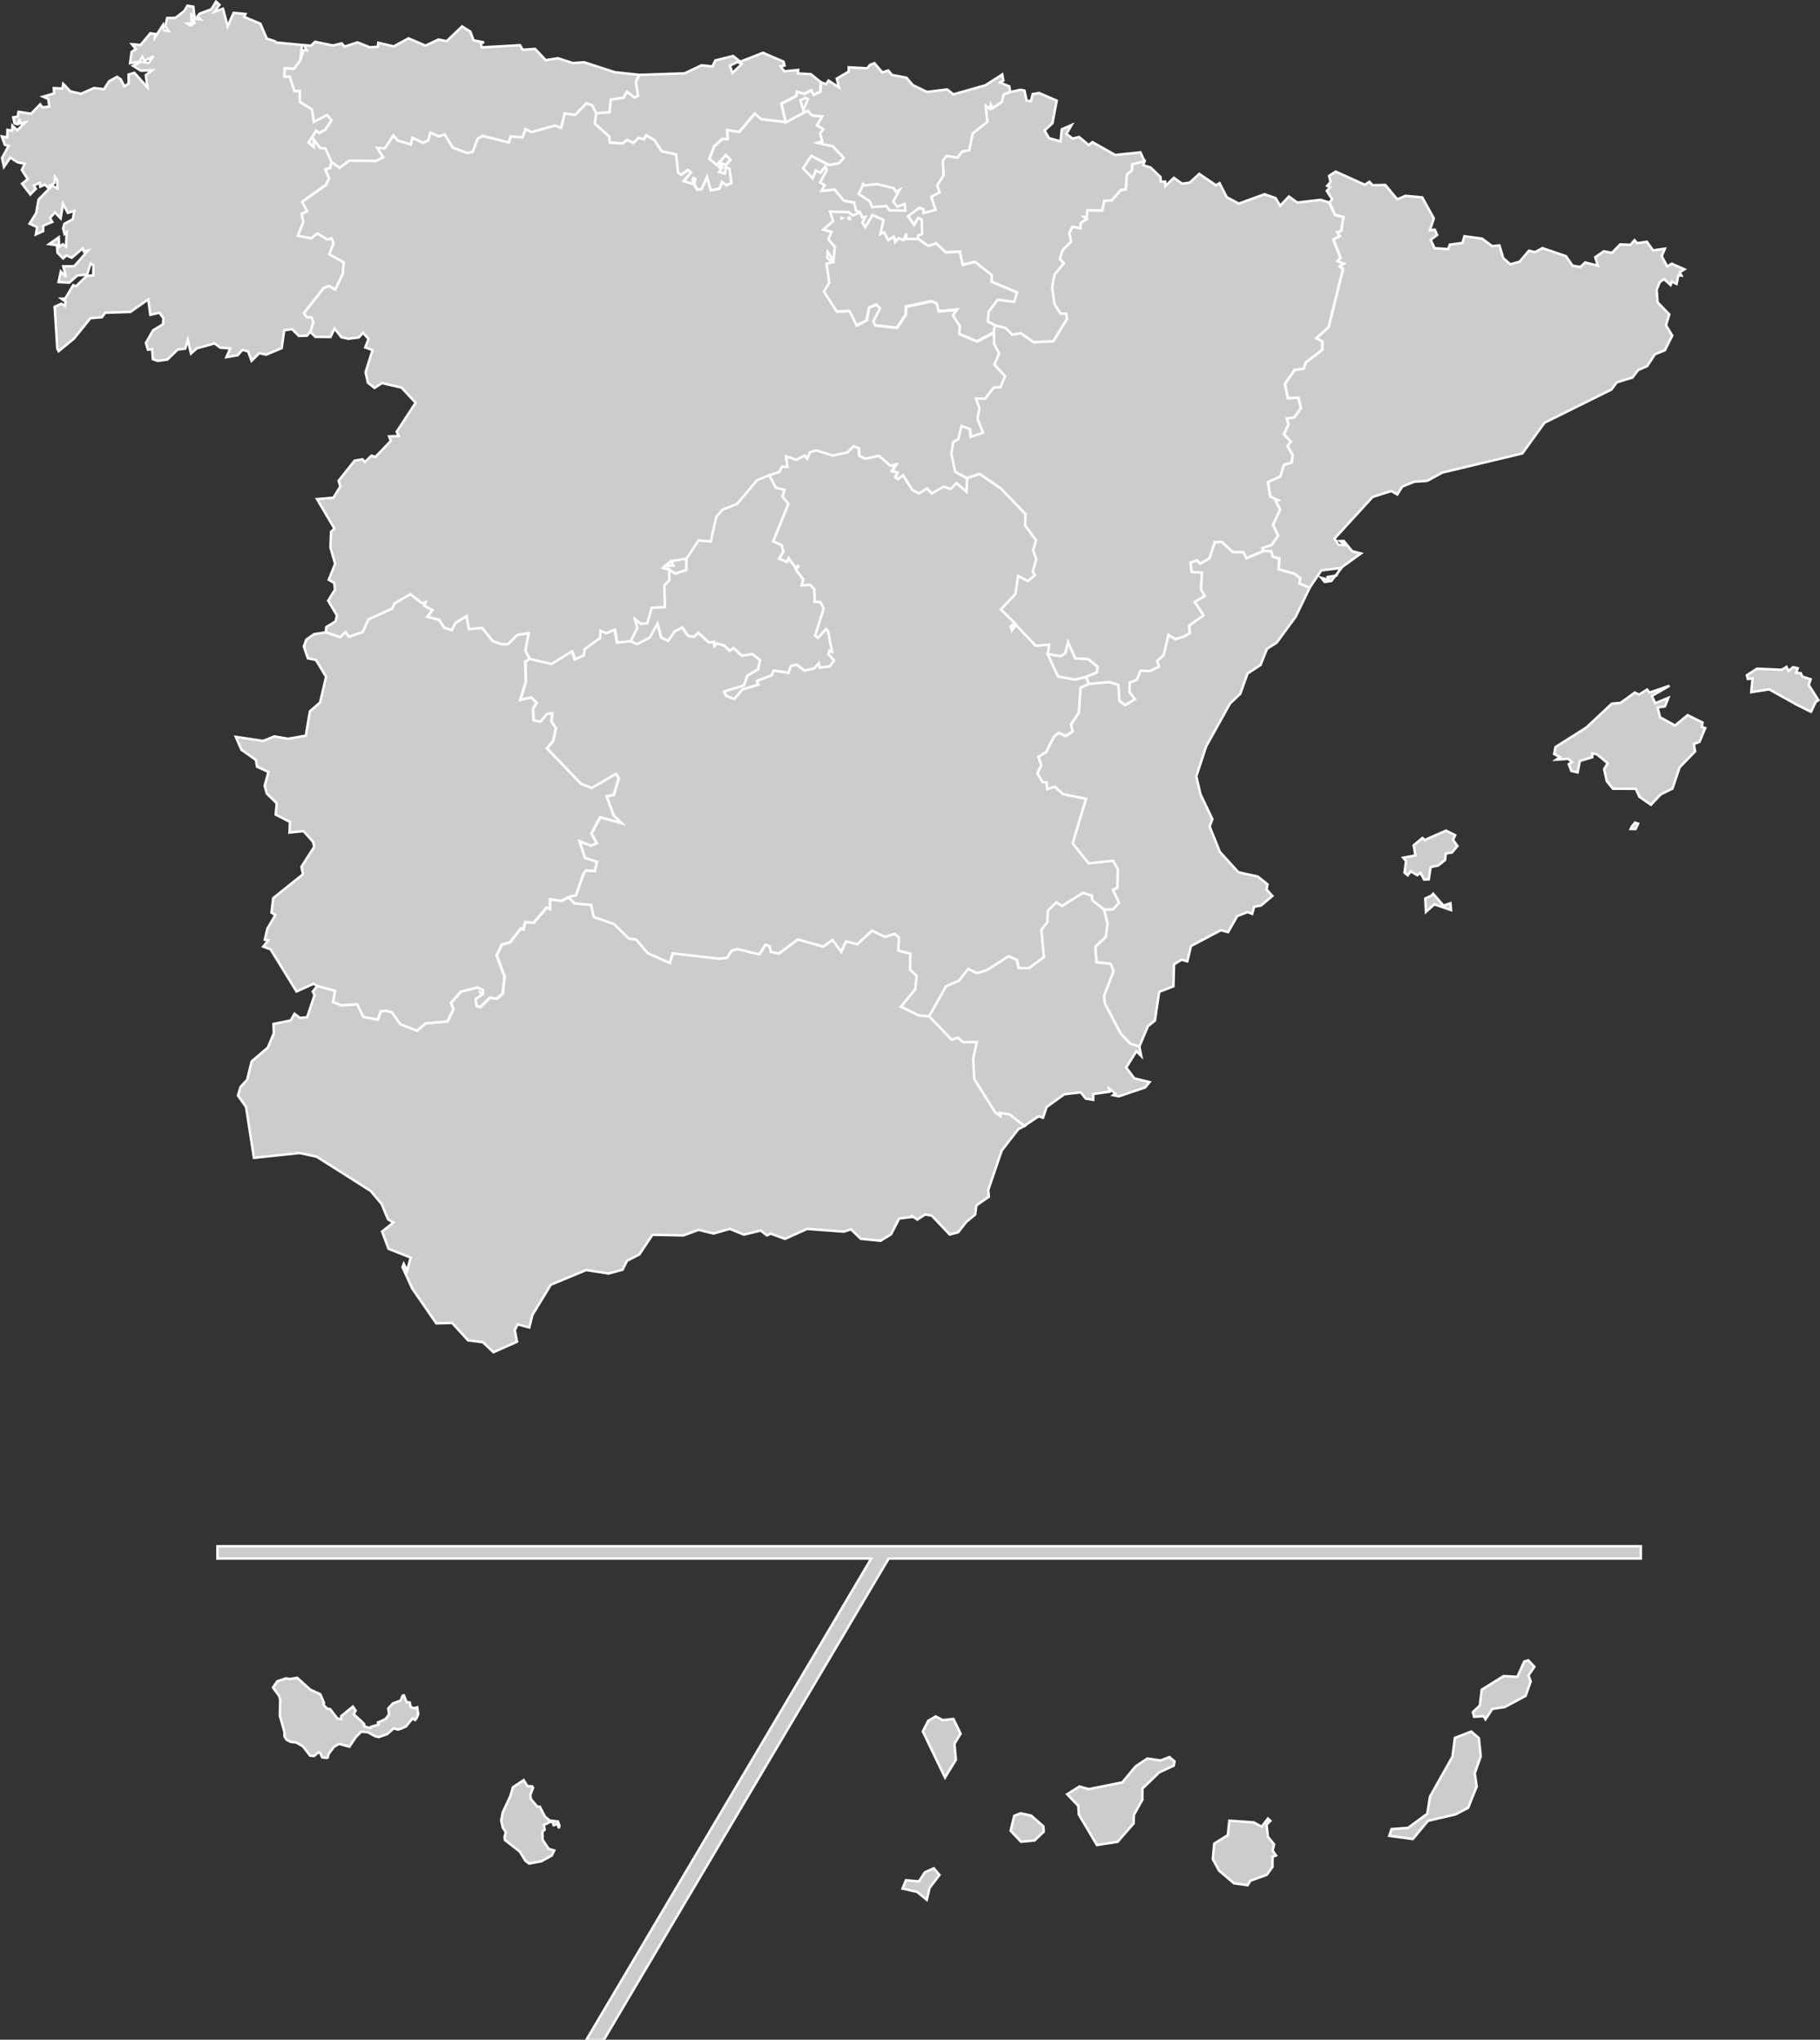 <?xml version="1.0" encoding="UTF-8" standalone="no"?>
<!-- (c) ammap.com | SVG map of Spain - Custom - Low -->

<svg version="1.1" xmlns="http://www.w3.org/2000/svg" id="map-germany" viewBox="0 0 371.449 416.26">
   <rect x="0" y="0" width="371.449" height="416.26" fill="#333333" stroke="none"/>
   <defs id="defs4">
      <style type="text/css" id="style2">
         .land {
            fill: #CCCCCC;
            fill-opacity: 1;
            stroke: white;
            stroke-opacity: 1;
            stroke-width: 0.5;
         }
      </style>
      <!-- <amcharts:ammap
       projection="mercator"
       leftLongitude="-9.301417"
       topLatitude="43.793549"
       rightLongitude="4.330897"
       bottomLatitude="31.700719" /> -->
      <!-- All areas are listed in the line below. You can use this list in your script. -->
      <!--{id:"divider"},{id:"ES-AN"},{id:"ES-AR"},{id:"ES-AS"},{id:"ES-CB"},{id:"ES-CE"},{id:"ES-CL"},{id:"ES-CM"},{id:"ES-CN"},{id:"ES-CT"},{id:"ES-EX"},{id:"ES-GA"},{id:"ES-IB"},{id:"ES-MC"},{id:"ES-MD"},{id:"ES-ML"},{id:"ES-NC"},{id:"ES-PV"},{id:"ES-RI"},{id:"ES-VC"}-->
   </defs>
   <g id="g26" transform="translate(-240.918,0.336)">
      <path id="divider" class="land"
         d="m 575.79,317.73 h -153.5 l -58.19,98.31 h -3.56 l 58.19,-98.31 H 285.3 v -2.51 h 290.5 v 2.51 z"
         style="fill:#cccccc;fill-opacity:1;stroke:#ffffff;stroke-width:0.5;stroke-opacity:1" />
      <path id="ES-AN" title="Andalusia" class="land"
         d="m 438.16,248.99 -1.69,2.16 -1.72,0.46 -3.66,-3.86 -1.33,-0.24 -1.63,1.04 -1.35,-0.9 0.35,0.36 -2.69,0.33 -1.68,3.23 -2.13,1.31 -4.03,-0.4 -2.01,-1.94 -1.45,0.48 -7.49,-0.56 -4.52,2.03 -2.9,-1.06 -0.79,0.35 -1.26,-0.99 -3.45,0.84 -2.86,-1.18 -3.32,0.95 -3.05,-0.75 -3.1,1.14 -6.32,-0.13 -2.68,4.01 -2.52,1.3 -0.9,1.82 -2.84,0.77 -4.58,-0.71 -7.23,3 -3.77,6.21 -0.62,2.52 -2.36,-0.65 -0.6,1.17 0.46,2.38 -4.81,2.14 -2.15,-2.03 -3.03,-0.39 -3.25,-3.55 -3.24,0.08 -4.92,-7.12 -1.97,-4.35 0.25,-0.67 0.69,1.4 0.72,-2.68 -4.51,-1.79 -1.32,-3.52 2.32,-1.85 -1.11,-0.65 -1.29,-3.11 -2.24,-2.67 -11.03,-7 -3.49,-0.75 -9.32,0.98 -1.61,-10.39 -1.65,-2.32 0.52,-1.75 1.36,-1.48 0.92,-3.74 3.29,-2.81 1.24,-2.93 -0.09,-1.9 3.52,-0.71 0.79,-1.37 1.1,0.84 1.47,-0.13 1.51,-4.51 -0.36,-0.72 0.92,-1.15 v 0 l 3.7,1 -0.44,2.28 1.71,0.69 3.23,-0.23 1.24,2.58 2.93,0.55 0.64,-1.71 1.03,-0.1 1.24,0.32 1.77,2.45 3.35,1.3 1.77,-1.51 4.45,-0.37 1.2,-2.5 -0.49,-1.3 2.03,-2.28 3.38,-0.87 1.14,0.53 0.04,0.73 -0.57,-0.19 0.26,0.54 -1.24,0.79 0.19,1.39 0.77,0.23 1.94,-1.93 1.42,0.22 1.22,-1.08 0.34,-3.48 -1.6,-4.27 1.04,-2.21 1.68,-0.46 2.26,-2.9 0.47,0.26 0.4,-1.52 1.7,0.17 2.67,-3.11 0.66,0.3 0.03,-2.01 2.35,0.36 1.4,-0.77 v 0 l 1.2,1.22 3.45,0.35 0.51,2.45 4.1,1.41 3.1,3.01 1.42,0.14 2.39,2.81 4.49,2 0.61,-1.96 9.5,1.1 1.61,-0.2 0.86,-1.42 1.17,-0.36 4.53,1.09 1.28,-1.95 0.85,0.32 0.21,1.12 1.64,0.38 3.89,-2.9 5.16,1.45 1.93,-1.33 1.74,2.39 0.98,-2.11 2.3,0.58 3.04,-2.77 2.58,1.27 2.05,-0.61 0.86,0.78 -0.11,2.64 2.44,0.62 -0.06,3.28 1.35,1.26 -0.3,2.76 -2.91,3.53 3.6,1.76 2.22,0.2 v 0 l 4.55,4.72 1.31,-0.41 1.07,0.94 2.81,-0.03 -0.74,3.33 0.2,4.21 4.26,6.79 0.98,0.72 -0.04,-0.62 2.05,0.37 2.96,2.32 v 0 l -1.34,0.7 -3.37,4.35 -2.75,8.04 0.13,1.37 -2.56,1.8 -0.24,1.86 z"
         style="fill:#cccccc;fill-opacity:1;stroke:#ffffff;stroke-width:0.5;stroke-opacity:1" />
      <path id="ES-AR" title="Aragon" class="land"
         d="m 443.97,66.05 2.15,0.52 1.43,1.39 1.7,-0.31 2.62,1.83 4.01,-0.18 2.79,-4.52 -0.16,-1.1 -1.12,0.01 -1.27,-1.95 -0.48,-3.43 0.49,-2.63 1.89,-2.29 -0.8,-0.87 0.49,-1.68 1.77,-1.87 -0.34,-1.78 0.64,-1.24 1.67,0.28 0.04,-1.07 1.19,-0.79 -0.57,-0.45 0.6,0.01 0.12,-1.36 3.06,0.04 0.39,-1.97 1.54,-0.11 1.88,-2.11 0.97,-0.08 0.24,-3.1 1,-0.79 0.08,-1.26 2.51,-0.64 v 0 l -0.23,0.85 1.46,0.43 2.05,1.97 0.04,0.93 0.9,-0.01 0.03,0.91 1.75,-1.68 1.68,1.21 1.56,-0.23 1.93,-1.78 3.41,2.31 0.74,-0.41 1.48,2.86 2.46,1.31 5.22,-1.92 2.27,0.78 0.94,1.56 1.79,-1.87 1.7,1.23 4.76,-0.55 1.74,0.53 v 0 l 1.21,2.56 1.68,0.42 -0.44,2.83 -0.79,0.26 0.49,0.8 -1.32,0.72 1.48,3.7 -0.62,0.69 1.28,0.52 -0.81,0.55 0.65,0.55 -2.93,11.86 -2.5,2.23 1.21,0.66 v 1.72 l -3.37,2.59 -0.42,1.29 -1.87,0.25 -1.98,2.85 0.62,2.89 2.14,-0.09 0.52,2.14 -1.36,1.89 -1.51,0.21 0.35,1.21 -0.95,2.01 1.44,1.51 -0.7,0.89 1.05,1.89 -0.21,1.51 -1.58,0.48 -0.72,2.37 -2.53,1.11 0.48,2.95 1.63,0.78 -0.5,0.19 0.89,1.71 -1.45,3.09 1.04,2.23 -1.33,1.91 -1.87,0.61 0.25,0.57 v 0 l -3.52,1.5 -0.65,-1.23 -2.17,-0.05 -2.22,-2.06 -1.41,0.05 -1.1,3.32 -1.93,1.09 -0.61,-0.69 -1.33,0.5 0.26,1.87 2.08,0.12 -0.19,3.41 0.77,1.36 -2.03,1.22 1.78,2.74 -2.96,2.11 0.17,1.49 -1.18,0.72 -1.8,0.55 -1.39,-0.84 -0.95,4.05 -1.33,1.21 0.36,1.16 -1.81,0.93 -1.97,-0.06 -0.73,1.84 -1.46,0.59 -0.06,1.89 1.12,1.5 -2.03,1.2 -1.15,-0.87 -0.24,-3.26 -1.83,-0.57 -4.16,0.36 v 0 l -0.63,-1.45 v 0 l 2.22,-0.91 0.16,-1.16 -1.91,-1.54 -2.65,-0.13 -1.45,-3.32 -0.53,2.24 -0.94,0.63 -2.69,-0.46 v 0 l 0.29,-1.9 -2.77,0.22 -4.03,-4.27 -0.82,1.16 -0.24,-0.87 0.86,-0.62 -2.88,-2.82 2.99,-3.19 0.52,-3.68 2.04,1.05 1.42,-1.21 -0.48,-0.64 0.75,-2.58 -0.66,-1.84 0.61,-2.01 -2.23,-3.03 0.09,-2.3 -5.03,-5.25 -4.35,-2.98 -2.54,0.85 v 0 l -2.51,-1.34 -0.79,-3.78 0.38,-2.31 1.05,-0.61 0.64,-2.69 1.76,0.65 0.18,1.57 2.45,-0.83 -1.13,-2.86 0.39,-2.15 -0.71,-1.97 1.86,0.03 1.78,-2.27 1.38,-0.08 0.91,-2.23 -2.15,-2.34 0.96,-2.33 -1.01,-1.86 -0.05,-2.3 v 0 z"
         style="fill:#cccccc;fill-opacity:1;stroke:#ffffff;stroke-width:0.5;stroke-opacity:1" />
      <path id="ES-AS" title="Asturias" class="land"
         d="m 335.23,5.06 1.68,1.06 0.66,1.77 2.14,0.43 -0.64,0.13 0.15,0.88 7.85,-0.44 0.51,0.93 2.55,-0.18 2.16,2.3 2.5,-0.39 3,0.98 2.38,-0.15 6.26,2.03 4.98,0.52 v 0 l -0.72,1.38 0.45,2.9 -0.71,0.36 -1.56,-1.16 -0.71,1.2 -2.62,0.4 -0.21,2.58 -2.74,0.2 v 0 l -0.83,-1.64 -1.15,-0.39 -2.3,2.36 -2.14,-0.27 -0.72,2.92 -1.25,-0.46 -4.83,1.33 -1.2,-0.6 -0.6,1.68 -2.41,-0.2 -0.38,1.25 -5.36,-1.35 -1.02,0.57 -0.99,2.66 -1.16,0.25 -2.93,-1.07 -1.65,-2.7 -1.26,0.37 -1.64,-0.75 -0.47,1.63 -1.07,0.44 -2.11,-1 -0.35,1.37 -2.71,-0.82 -0.85,-1.03 -1.75,2.64 -1.5,-0.1 1.17,1.92 -1.51,0.75 -5.41,-0.09 -1.97,1.49 -1.71,-1.22 v 0 l -1.26,-2.75 -1.02,-0.03 -1.27,-1.72 -0.05,1.48 -1.09,-0.91 1.58,-2.44 0.67,0.45 1.17,-0.63 1.3,-1.93 -0.91,-1.06 -2.72,1.38 -0.37,-2.55 -2.49,-1.51 0.01,-2.24 -1.07,0.06 -1.01,-2.99 -1.08,0.03 0.08,-1.75 1.89,0.1 1.31,-1.7 v 0 l 0.64,-2.12 0.7,0.06 -0.61,-1.1 1.47,0.13 0.81,-0.8 3.67,0.76 1.77,-0.44 0.58,0.67 2.65,-0.87 2.51,1.01 1.65,-0.12 0.08,-0.81 3.16,0.74 3.01,-1.64 3.47,1.49 2.63,-1.24 1.69,0.33 z"
         style="fill:#cccccc;fill-opacity:1;stroke:#ffffff;stroke-width:0.5;stroke-opacity:1" />
      <path id="ES-CB" title="Cantabria" class="land"
         d="m 404.86,22.15 -0.6,-2.02 1.09,-0.51 0.47,0.26 z m -8.22,-11.71 4.2,1.81 0.19,0.78 -0.8,0.17 0.75,1.02 2.85,-0.28 -0.05,0.72 2.62,0.13 2.02,1.63 v 0 l -0.11,1.94 -1.42,0.66 -0.42,-0.93 -1.46,0.7 -1.43,-0.4 -0.2,0.84 -3,1.56 0.87,3.79 v 0 l -5.05,-0.61 -1.27,-1.12 -3.16,3.71 -2.49,-0.34 0.16,1.82 -1.15,-0.01 -1.63,1.49 -0.99,2.53 1.55,1.26 1.78,-2.06 1,0.99 -0.97,1.09 -1.21,-0.48 0.47,0.84 -0.83,-0.01 0.7,0.3 -0.45,0.76 1.1,0.33 0.23,-1.35 0.75,0.36 0.41,2.93 -1.12,0.46 -0.82,-0.66 -0.48,1.35 -1.83,0.35 -0.74,-2.69 -1.1,2.41 -0.96,0.16 -0.48,-1.09 -2.27,-0.69 1.52,-1.75 -0.61,-0.51 -1.35,0.98 -0.67,-0.45 -0.39,-3.69 -2.95,-0.65 -1.46,-2.27 -1.7,-1.01 -0.41,0.82 -1.16,-0.26 -1.03,1.01 -1.28,-0.61 -0.88,0.7 -2.66,-0.14 -0.14,-1.28 -2.94,-2.61 0.32,-2.1 v 0 l 2.74,-0.2 0.21,-2.58 2.62,-0.39 0.71,-1.2 1.56,1.16 0.71,-0.36 -0.45,-2.9 0.72,-1.38 v 0 l 9.21,-0.31 3.48,-1.65 2.19,0.25 0.59,-1.23 3.63,-0.91 1.31,1.03 -1.96,0.95 0.53,1.48 1.89,-1.8 -0.67,-0.35 z m -14.25,25.6 0.04,-0.05 v 0 h 0.02 v 0 l 0.36,0.19 v 0 l -0.23,1.02 -0.27,-0.82 v 0 z m -1.55,0.13 0.15,0.16 v 0 l -0.44,-0.2 v 0 z"
         style="fill:#cccccc;fill-opacity:1;stroke:#ffffff;stroke-width:0.5;stroke-opacity:1" />
      <path id="ES-CE" title="Ceuta" class="land"
         d="m 310.13,355.55 -1.08,0.63 -1.09,1.47 -0.15,0.68 -0.25,0.1 -0.89,-0.13 -0.36,-0.8 -0.37,-0.26 -0.93,0.8 -0.81,-0.09 -1.47,-1.91 -1.41,-0.8 -1.05,-0.09 -0.87,-0.44 -0.43,-0.71 v -0.85 l -0.94,-3.37 0.07,-3.24 -0.21,-0.76 -1.26,-1.74 0.89,-1.27 1.78,-0.59 0.72,0.14 1.55,-0.26 2.69,2.43 2.03,0.94 0.75,1.74 -0.11,0.41 0.76,0.79 0.6,0.08 1.49,1.93 0.79,0.13 v -0.63 l 2.37,-1.94 0.56,0.81 -0.4,0.75 1.71,1.55 0.44,0.49 v 0.44 l 1.23,0.35 0.17,-0.27 1.54,-0.44 -0.13,-0.45 0.65,-0.26 0.93,-0.45 0.68,-0.94 -0.16,-1.21 0.95,-1.02 1.58,-0.58 0.39,-0.99 0.27,-0.07 0.56,1.39 0.62,0.05 0.23,0.95 0.65,0.24 0.65,-0.19 0.22,1.38 -0.41,0.94 -0.25,0.27 -0.5,-0.35 -1.32,1.65 -0.97,0.44 -0.72,0.21 -0.82,-0.25 -1.33,1.17 -1.72,0.61 -0.7,-0.14 -1.57,-0.86 -1.34,-0.09 -1.07,1.07 -1.34,1.99 z"
         style="fill:#cccccc;fill-opacity:1;stroke:#ffffff;stroke-width:0.5;stroke-opacity:1" />
      <path id="ES-CL" title="Castile and Leon" class="land"
         d="m 414.24,44.04 0.34,0.41 -0.51,-0.2 v 0 z m -1.58,0.07 -0.03,0.17 v 0 z m 4.63,-6.55 0.08,-0.05 v 0 l 2.5,-0.29 3.49,0.86 0.38,0.73 0.83,-0.45 -1.36,2.44 0.87,1.04 1.48,-0.57 0.15,1.39 -3.22,-0.05 -0.63,-0.91 -2.95,0.23 -0.48,-1.18 -2.29,-1.52 0.82,-1.54 v 0 l 0.16,-0.47 v 0 l 0.1,0.17 v 0 z m -36.66,-1.41 0.36,0.18 v 0 l -0.44,-0.2 v 0 z m 2.02,-0.05 0.17,0.08 v 0 l -0.23,1.02 -0.27,-0.82 v 0 L 382.44,36 v 0 h 0.02 v 0 z m -74.12,-3.39 1.71,1.22 1.97,-1.49 5.41,0.09 1.51,-0.75 -1.17,-1.92 1.5,0.1 1.75,-2.64 0.85,1.03 2.71,0.82 0.35,-1.37 2.11,1 1.08,-0.44 0.47,-1.62 1.64,0.75 1.26,-0.37 1.65,2.7 2.93,1.07 1.16,-0.25 0.99,-2.66 1.02,-0.57 5.36,1.35 0.38,-1.25 2.41,0.2 0.6,-1.68 1.2,0.6 4.83,-1.33 1.25,0.46 0.72,-2.92 2.14,0.27 2.3,-2.35 1.15,0.4 0.83,1.64 v 0 l -0.31,2.1 2.94,2.61 0.14,1.28 2.66,0.14 0.88,-0.7 1.28,0.61 1.03,-1.01 1.16,0.26 0.41,-0.82 1.7,1.01 1.46,2.27 2.95,0.65 0.39,3.69 0.67,0.46 1.36,-0.98 0.61,0.51 -1.52,1.75 2.28,0.69 0.48,1.09 0.96,-0.16 1.1,-2.41 0.74,2.69 1.83,-0.35 0.48,-1.35 0.82,0.66 1.12,-0.46 -0.41,-2.93 -0.74,-0.36 -0.23,1.35 -1.1,-0.33 0.45,-0.76 -0.7,-0.3 0.83,0.02 -0.46,-0.84 1.21,0.48 0.97,-1.09 -1,-0.99 -1.78,2.06 -1.55,-1.26 0.99,-2.53 1.63,-1.49 1.15,0.01 -0.15,-1.82 2.5,0.34 3.16,-3.71 1.27,1.12 5.05,0.61 v 0 l 4.46,-2.39 0.85,0.98 2.13,0.2 -1.06,1.82 1.27,0.79 -0.61,0.86 0.43,1.65 -0.95,0.29 3.13,0.7 2.22,2.38 -1.07,1.11 -1.97,0.33 -3.62,-1.85 -1.65,2.51 1.92,2.05 0.66,-1.59 0.93,0.46 1.05,-1.3 0.28,0.77 -1.36,2.5 0.92,0.57 -0.63,1.18 2.67,-0.29 1.86,2.27 2.12,0.38 0.37,1.65 0.84,0.38 v 0 l -1.43,0.69 -0.93,-0.72 -3.76,-0.08 0.64,1.91 -1.99,1.72 1.65,0.49 -0.63,1.51 1.33,1.54 -0.27,2.78 -1.19,-1.68 -0.11,1.12 1.14,0.92 -1.26,0.33 0.53,3.89 -1.07,1.77 2.6,4.06 2.62,-0.08 1.45,2.91 2.03,-1.02 0.48,-2.61 1.52,-0.59 0.77,0.78 -1.35,2.6 0.31,0.85 4.46,0.49 1.79,-2.69 0.05,-1.63 5.27,-1.1 1.05,0.5 0.38,1.55 3.82,-0.35 -0.91,1.19 1.44,2.23 -0.13,1.55 3.57,1.53 3.41,-1.77 v 0 l 0.04,2.29 1.01,1.86 -0.96,2.33 2.15,2.35 -0.91,2.23 -1.37,0.08 -1.78,2.27 -1.87,-0.03 0.71,1.97 -0.38,2.15 1.13,2.87 -2.45,0.82 -0.18,-1.56 -1.77,-0.65 -0.64,2.69 -1.05,0.62 -0.38,2.3 0.79,3.79 2.51,1.34 v 0 l -0.12,2.81 -2.08,-1.8 -1.16,1.22 -1.42,-0.48 -2.47,1.4 -0.91,-1.04 -1.68,1.01 -1.38,-0.71 -1.88,-2.98 -1.02,0.81 -0.57,-0.38 0.42,-1.03 -1.15,-0.23 0.87,-1.4 -1.08,0.31 -2.39,-2.06 -2.75,0.6 -1.28,-0.61 -0.11,-1.56 -1.02,-0.38 -1.2,1.24 -3.02,0.67 -3.41,-1.07 -1.27,0.39 -0.58,1.31 -0.49,-0.63 -1.71,0.86 -2.1,-0.71 0.3,2.16 -1.09,-0.06 -0.59,1.12 -2.03,0.65 v 0 0 0 l -2.51,1 -4.04,4.82 -3.06,1.23 -1.23,1.47 -1.12,5 -2.49,-0.21 -2.47,3.73 v 0 l -3.08,0.49 v 0 0 0 l -1.24,0.97 v 0 l -0.38,0.38 1.18,0.33 v 0 l 0.03,2.25 -1.03,1.04 0.14,4.43 -2.72,0.15 -0.89,3.13 -1.28,0.15 -1.22,-0.95 0.48,1.74 -1.35,2.73 v 0 l -2.78,0.32 -0.45,-2.65 -1.67,0.7 -1.21,-0.5 -0.09,1.49 -3.15,2.31 -0.15,1.23 -1.88,0.84 -0.56,-1.66 -4.13,2.58 -4.66,-1.16 v 0 l -0.88,-1.7 0.68,-3.55 -2.31,0.36 -1.87,1.87 h -1.44 l -1.74,-0.65 -2.09,-2.63 -2.73,0.2 -0.49,-2.61 -2.29,1.41 -0.69,1.46 -1.56,-0.5 -1.08,-1.65 -2.38,-0.59 1.03,-1.38 -1.68,-0.9 0.33,-0.71 -0.78,0.21 -2.34,-1.83 -3.2,1.86 -0.56,1.1 -4.83,2.21 -1.13,2.54 -2.83,0.98 -0.7,-0.96 -1.05,1.05 -2.99,-1 v 0 l 0.11,-1.1 1.89,-1.16 0.29,-1.21 -1.8,-3.01 1.39,-2.24 -0.14,-1.37 -1.13,-0.66 1.31,-3.26 -0.96,-3.31 0.12,-3.23 0.69,-0.65 -3.55,-6.02 3.34,-0.27 1.42,-2.31 -0.36,-1.14 3.27,-4.12 1.59,-0.28 0.46,0.58 1.41,-1.32 0.79,0.26 3.14,-3.27 -0.35,-0.92 1.98,-0.08 -0.43,-0.86 3.86,-5.92 -2.86,-3.09 -4,-0.93 -1.52,0.99 -1.35,-1.06 -0.49,-2.14 1.43,-4.53 -1.5,-0.53 0.68,-1.74 -1.13,-1.24 -0.87,0.94 -2.14,0.27 -1.41,-0.33 -1.39,-1.75 -0.82,1.71 -3.1,-0.02 -1.04,-1.05 v 0 l 0.59,-1.95 -0.37,-1.01 -0.92,0.09 -0.64,-0.87 4.03,-5.14 1.14,-0.44 1.26,0.71 1.55,-3.23 0.15,-2.28 -2.94,-1.66 0.89,-2.28 -0.42,-0.96 -0.85,0.24 -2.04,-1.24 -1.23,1 -2.76,-0.54 1.12,-2.8 -0.34,-1.66 1.15,-0.56 -1.04,-1.91 4.84,-3.43 0.69,-1.33 -0.79,-1.86 1,-0.29 z"
         style="fill:#cccccc;fill-opacity:1;stroke:#ffffff;stroke-width:0.5;stroke-opacity:1" />
      <path id="ES-CM" title="Castile-La Mancha" class="land"
         d="m 377.9,114.18 3.08,-0.49 v 0 l -0.02,2.33 -2.31,0.73 -1.19,-0.9 v 0 l -1.18,-0.32 0.38,-0.37 v 0 l 1.69,-0.1 z m 20.01,-17.53 2.04,-0.65 0.59,-1.12 1.09,0.06 -0.3,-2.16 2.1,0.71 1.72,-0.86 0.49,0.64 0.58,-1.31 1.27,-0.39 3.41,1.07 3.02,-0.67 1.2,-1.24 1.02,0.38 0.11,1.56 1.28,0.61 2.75,-0.6 2.39,2.06 1.08,-0.31 -0.86,1.4 1.15,0.23 -0.42,1.03 0.57,0.38 1.02,-0.81 1.88,2.98 1.38,0.71 1.68,-1.01 0.91,1.04 2.47,-1.4 1.42,0.49 1.16,-1.22 2.08,1.8 0.12,-2.81 v 0 l 2.54,-0.84 4.35,2.97 5.03,5.25 -0.09,2.3 2.23,3.04 -0.61,2 0.66,1.85 -0.75,2.57 0.48,0.64 -1.42,1.21 -2.04,-1.05 -0.52,3.68 -3,3.19 2.88,2.82 -0.86,0.62 0.24,0.86 0.82,-1.16 4.03,4.27 2.78,-0.22 -0.3,1.9 v 0 l 2.11,4.55 3.43,0.67 2.25,-0.57 v 0 l 0.63,1.45 v 0 l -1.72,0.75 -0.35,5.07 -1.6,2.42 0.35,1.4 -1.4,0.97 -1.51,-0.64 -0.93,0.79 -1.59,3.14 -1.56,0.95 0.58,1.74 -0.79,1.63 1.08,1.79 0.8,0.05 0.13,1.34 1.54,-0.48 1.7,1.53 4.69,0.95 -2.73,9.09 3.25,4.09 5.01,-0.54 0.97,1.78 -0.11,3.77 -0.9,0.42 1.25,2.65 -1.29,1.37 -1.74,0.03 v 0 l -2.44,-1.91 -0.1,-0.95 -1.82,-0.56 -4.24,2.68 -1.16,-0.74 -1.71,1.69 -0.1,2.33 -1.23,1.6 0.52,5.53 -3.02,2.26 -2.16,-0.02 -0.37,-1.66 -1.68,-0.72 -4.48,2.88 -1.99,0.56 -1.77,-0.85 -1.81,2.36 -2.68,1.17 -3.46,6.12 v 0 l -2.22,-0.2 -3.59,-1.76 2.91,-3.53 0.3,-2.76 -1.35,-1.26 0.06,-3.28 -2.44,-0.62 0.11,-2.64 -0.86,-0.78 -2.05,0.61 -2.58,-1.27 -3.04,2.77 -2.3,-0.58 -0.98,2.11 -1.74,-2.39 -1.93,1.33 -5.16,-1.45 -3.89,2.9 -1.64,-0.38 -0.21,-1.12 -0.85,-0.31 -1.28,1.96 -4.53,-1.09 -1.17,0.36 -0.86,1.42 -1.61,0.2 -9.5,-1.1 -0.61,1.96 -4.49,-2 -2.39,-2.81 -1.42,-0.14 -3.1,-3.01 -4.1,-1.41 -0.51,-2.45 -3.45,-0.35 -1.2,-1.22 v 0 l 1.57,-0.43 1.49,-4.27 0.53,-0.78 1.8,0.14 0.44,-1.87 -2.44,-0.78 -1.1,-3.42 2.3,0.89 1.22,-0.48 -1.1,-1.98 1.79,-3.33 4.35,1.17 -1.6,-1.56 -1.43,-3.89 1.45,-0.29 1.02,-3.35 -0.55,-0.92 -4.94,2.88 -2.19,-0.84 -6.95,-7.25 1.25,-1.56 0.57,-2.55 -0.94,-1.39 0.19,-1.66 -1.07,0.12 -1.27,1.59 -1.47,-0.25 -0.11,-2.41 0.73,-1.23 -1.12,-1.04 -2.21,0.51 1.13,-3.73 -0.1,-4.09 0.82,-0.59 v 0 l 4.51,1.03 4.13,-2.58 0.56,1.66 1.88,-0.84 0.15,-1.23 3.15,-2.31 0.1,-1.49 1.21,0.5 1.67,-0.7 0.45,2.65 2.78,-0.32 v 0 l 1.33,0.6 2.54,-1.34 1.61,-2.86 0.78,2.87 1.4,0.64 1.3,-1.9 1.57,-0.8 1.27,1.75 1.16,0.13 0.82,-0.83 2.2,2 1.04,-0.13 0.11,0.84 0.51,-0.51 1.5,0.45 1.09,1.05 0.77,-0.57 1.74,1.58 2.07,-0.35 1.62,1.23 -0.39,1.9 -2.19,1.29 -0.72,2.02 -4,1.2 0.38,0.9 1.66,0.63 1.68,-1.95 3.22,-0.98 -0.31,-0.74 3.04,-1.16 0.39,-0.98 3.01,0.47 0.54,-1.42 1.2,-0.22 1.57,1.19 1.95,-0.43 0.97,-1.11 0.17,0.93 2.04,-0.25 0.88,-1.2 -1.15,-1.26 0.18,-0.76 0.55,0.21 -0.82,-4.21 -0.36,-0.39 -1.65,1.83 -0.61,-0.47 1.76,-5.58 -0.67,-1.23 -1.17,-0.1 -0.07,-2.57 -0.86,-0.9 -1.74,0.13 0.34,-1.22 -1.47,-1.96 0.57,-0.95 -0.64,0.55 -1.42,-1.96 -0.32,0.78 -1.65,-0.7 0.88,-1.42 -0.33,-1.32 -1.75,-0.81 3.1,-7.62 -1.18,-1.47 0.36,-1.41 -1.73,-0.42 z"
         style="fill:#cccccc;fill-opacity:1;stroke:#ffffff;stroke-width:0.5;stroke-opacity:1" />
      <path id="ES-CN" title="Canarias" class="land"
         d="m 431.5,380.94 1.15,1.37 -2.01,2.63 -0.57,2.44 -1.97,-1.62 -2.99,-0.68 0.71,-1.7 2.66,0.24 1.18,-1.84 z m 68.19,-10.15 0.5,0.46 -0.17,0.18 -0.6,0.64 0.27,2.45 1.26,1.53 -0.3,1.29 0.69,1 -0.7,0.26 -0.02,2.07 -1.16,1.61 -3.34,1.19 -0.56,0.92 -2.79,-0.38 -3.06,-2.6 -1.26,-2.31 0.28,-3.19 2.78,-1.73 0.31,-2.95 4.96,0.34 1.64,0.88 z m -50.46,-1.07 2.14,0.47 2.5,2.19 0.06,1.11 -1.86,1.76 -2.76,0.28 -2.13,-2.25 0.74,-3.05 z m 13.9,-4.94 6.85,-1.37 2.72,-3.28 2.39,-1.59 2.73,0.4 1.77,-0.7 1.04,0.9 -0.15,0.85 -2.99,1.39 -3.41,3.3 v 2.24 l -1.75,3.15 -0.04,1.71 -3.29,3.77 -4.21,0.64 -3.69,-6.21 -0.11,-1.77 -2.27,-2.38 2.5,-1.58 z m 78.07,-11.75 1.55,1.36 0.38,3.71 -1.23,3.46 0.41,2.69 -1.75,4.34 -2.58,1.36 -5.63,1.31 -3.08,3.71 -4.81,-0.65 0.46,-1.38 3.36,-0.24 3.93,-2.88 0.57,-3.52 4.58,-8.15 0.49,-3.82 z m -109.31,-3.08 1.43,0.75 2.19,-0.23 1.46,3.02 -1.26,2.04 0.3,3.26 -2.22,3.63 -4.53,-9.4 1.09,-2.16 z m 120.94,-11.45 1.25,1.32 -1.21,1.75 0.45,1.25 -1.04,2.94 -4.26,2.28 -2.52,0.38 -1.4,2.11 -0.38,-0.62 -1.95,0.11 -0.24,-0.97 1.41,-1.31 0.39,-3.25 4.46,-2.77 2.82,0.14 1.39,-3.11 z"
         style="fill:#cccccc;fill-opacity:1;stroke:#ffffff;stroke-width:0.5;stroke-opacity:1" />
      <path id="ES-CT" title="Catalonia" class="land"
         d="m 579.22,61.36 2.38,2.46 -0.66,2.23 1.27,2.1 -1.5,2.99 -2.04,0.83 -1.58,2.42 -1.84,0.79 -1.14,1.52 -3.22,1 -1.1,1.47 -13.64,6.76 -4.54,6.27 -16.32,3.91 -3.11,1.69 -2.64,0.18 -2.44,0.99 -1,1.61 -1.22,-0.71 -3.83,1.22 -7.78,8.5 0.83,1.27 1.4,0.05 -1.08,-0.81 0.76,-0.04 1.7,2.1 1.79,0.45 -3.79,2.74 -2.24,2.87 -1.35,0.21 -0.71,-0.85 1.49,0.4 -0.18,-0.57 1.76,-0.28 0.86,-1.55 -3.93,0.5 -2.38,3.54 v 0 l -2.06,-0.88 0.13,-1.09 -1.12,-0.87 -3.29,-0.95 0.14,-2.19 -1.33,-0.36 -0.31,-1.13 -1.53,-0.06 v 0 l -0.25,-0.58 1.87,-0.6 1.34,-1.92 -1.04,-2.22 1.45,-3.1 -0.89,-1.71 0.5,-0.19 -1.62,-0.78 -0.48,-2.96 2.53,-1.11 0.72,-2.37 1.59,-0.48 0.21,-1.51 -1.05,-1.88 0.7,-0.9 -1.44,-1.5 0.95,-2.01 -0.34,-1.2 1.51,-0.22 1.36,-1.88 -0.52,-2.15 -2.13,0.09 -0.62,-2.89 1.98,-2.85 1.87,-0.25 0.42,-1.28 3.37,-2.59 v -1.72 l -1.21,-0.66 2.5,-2.24 2.93,-11.86 -0.64,-0.55 0.81,-0.55 -1.28,-0.52 0.62,-0.69 -1.48,-3.7 1.32,-0.71 -0.5,-0.81 0.79,-0.26 0.44,-2.83 -1.68,-0.42 -1.21,-2.56 v 0 l 0.56,-0.64 -1.08,-1.71 0.67,-0.75 -0.59,-0.28 0.69,-0.81 -0.31,-1.23 1.36,-0.86 5.94,2.68 0.93,-0.61 0.65,0.71 2.59,-0.07 2.45,2.94 1.67,-0.71 3.42,0.32 2.37,4.27 -0.79,2.44 0.98,-0.13 0.49,1.08 -1.32,1 0.79,1.7 2.78,0.19 0.32,-0.9 2.6,-0.36 0.38,-1.36 3.59,0.47 2.1,1.54 1.46,-0.14 0.8,2.6 1.44,1.25 1.88,-0.52 1.91,-2.25 1.25,0.29 1.51,-0.82 4.8,1.64 1.34,1.95 1.61,0.25 0.96,-0.91 2.59,0.65 -0.53,-1.73 1.74,-1.2 1.68,0.31 1.67,-1.72 2.13,0.09 0.8,-0.95 0.54,0.61 1.98,-0.29 1.26,1.76 2.41,-0.34 -0.64,1.54 1.13,2.09 0.92,-0.57 2.59,1.15 -0.96,0.58 0.34,0.69 -0.61,-0.07 -0.38,1.78 -0.96,-0.49 -0.26,0.71 -1.33,-1.2 -0.89,0.61 -0.62,1.56 z"
         style="fill:#cccccc;fill-opacity:1;stroke:#ffffff;stroke-width:0.5;stroke-opacity:1" />
      <path id="ES-EX" title="Extremadura" class="land"
         d="m 307.38,128.71 2.99,1 1.05,-1.05 0.71,0.96 2.83,-0.98 1.13,-2.54 4.83,-2.2 0.56,-1.1 3.2,-1.87 2.33,1.84 0.78,-0.21 -0.33,0.71 1.68,0.9 -1.03,1.38 2.38,0.6 1.08,1.64 1.57,0.5 0.68,-1.45 2.3,-1.41 0.49,2.61 2.73,-0.2 2.09,2.63 1.74,0.66 1.45,-0.01 1.87,-1.87 2.31,-0.36 -0.68,3.55 0.88,1.7 v 0 l -0.91,0.56 0.11,4.09 -1.13,3.72 2.21,-0.5 1.13,1.05 -0.73,1.22 0.11,2.41 1.47,0.25 1.27,-1.59 1.07,-0.12 -0.18,1.66 0.94,1.39 -0.57,2.55 -1.25,1.56 6.94,7.24 2.2,0.85 4.93,-2.89 0.56,0.92 -1.02,3.35 -1.45,0.3 1.43,3.89 1.6,1.56 -4.35,-1.17 -1.79,3.33 1.1,1.97 -1.22,0.48 -2.29,-0.89 1.1,3.42 2.44,0.78 -0.44,1.87 -1.8,-0.13 -0.52,0.77 -1.49,4.27 -1.57,0.43 v 0 l -1.4,0.77 -2.35,-0.36 -0.03,2.01 -0.66,-0.3 -2.67,3.12 -1.7,-0.18 -0.39,1.53 -0.47,-0.26 -2.26,2.9 -1.68,0.46 -1.04,2.21 1.6,4.26 -0.34,3.48 -1.21,1.08 -1.42,-0.23 -1.94,1.94 -0.77,-0.23 -0.19,-1.39 1.24,-0.79 -0.27,-0.53 0.57,0.19 -0.04,-0.73 -1.13,-0.53 -3.38,0.87 -2.03,2.28 0.49,1.3 -1.2,2.51 -4.44,0.37 -1.78,1.51 -3.35,-1.3 -1.77,-2.46 -1.24,-0.32 -1.02,0.1 -0.65,1.71 -2.92,-0.55 -1.24,-2.59 -3.22,0.23 -1.71,-0.69 0.43,-2.28 -3.69,-1 v 0 l -0.71,-0.42 -3.48,1.57 -5.3,-8.6 -1.49,-0.55 1.02,-1.31 -0.71,-0.11 0.52,-2.23 1.62,-2.78 -0.77,-0.51 0.34,-2.96 6.09,-4.87 -0.32,-1.52 2.61,-4.09 -0.25,-1.02 -1.94,-2.18 -2.86,0.3 0.1,-2.17 -2.92,-1.49 0.22,-2.31 -2.03,-1.99 -0.44,-1.58 0.77,-2.83 -2.32,-1.07 -0.25,-1.39 -2.94,-2.07 -1.15,-2.63 5.58,0.83 2.29,-0.92 2.81,0.48 3.61,-0.63 0.84,-4.98 2.07,-1.8 1.23,-5.24 -2.07,-3.43 -1.64,-0.33 -0.83,-2.42 0.51,-1.42 1.59,-1.1 z"
         style="fill:#cccccc;fill-opacity:1;stroke:#ffffff;stroke-width:0.5;stroke-opacity:1" />
      <path id="ES-GA" title="Galicia" class="land"
         d="m 278.53,1.91 0.63,-1.08 1.22,0.2 0.24,2.02 -0.67,-0.44 0.11,1.83 -0.91,0.04 0.68,0.39 0.8,-0.52 -0.44,-0.91 1.62,0.18 -0.62,-0.56 0.45,-0.59 2.42,-0.92 L 285,0 l 0.72,0.64 -1.04,1.44 1.75,-0.64 0.95,3.59 1.22,-2.74 2.41,0.23 -0.24,0.6 3.29,1.38 1.31,3.04 1.66,0.55 0.28,0.24 5.26,0.51 -0.36,3.14 v 0 l -1.31,1.7 -1.89,-0.1 -0.08,1.75 1.08,-0.03 1.01,2.99 1.08,-0.06 -0.01,2.24 2.49,1.51 0.37,2.55 2.72,-1.38 0.91,1.06 -1.3,1.93 -1.16,0.63 -0.67,-0.45 -1.58,2.44 1.09,0.91 0.05,-1.48 1.27,1.72 1.02,0.03 1.26,2.75 v 0 l -0.28,1.23 -1,0.29 0.8,1.86 -0.69,1.33 -4.83,3.43 1.05,1.91 -1.15,0.56 0.35,1.67 -1.12,2.8 2.76,0.54 1.23,-1 2.04,1.24 0.85,-0.24 0.42,0.96 -0.89,2.28 2.94,1.66 -0.15,2.28 -1.54,3.23 -1.26,-0.71 -1.14,0.44 -4.03,5.14 0.65,0.87 0.92,-0.09 0.37,1.01 -0.58,1.95 v 0 l -0.7,0.84 -1.67,0.05 -1.37,-1.37 -1.62,0.22 -0.51,3.64 -3.17,1.33 -1.41,-0.3 -1.57,1.56 -0.7,-1.91 -1.18,-0.34 -0.94,1.11 -2.31,0.39 0.77,-1.79 -2.03,-0.14 -1.15,-0.88 -3.64,1.02 -1.18,1.05 -0.66,-2.77 -0.51,1.77 -1.54,0.19 -2.11,2.04 -1.96,0.28 -1.01,-0.35 -0.16,-2.05 -0.85,0.11 -0.41,-1.37 1.47,-2.58 2.01,-1.24 0.11,-1.18 -0.8,-1.17 -1.89,0.42 -0.41,-3.15 -3.66,2.56 -5.13,0.17 -0.67,0.91 -2.35,0.2 -3.37,4.17 -3.11,2.55 -0.28,-0.49 -0.54,-8.56 1.36,-0.62 0.73,0.44 0.14,-0.87 -0.83,-0.6 0.75,-0.01 1.64,-2.76 0.57,0.24 2.19,-2.14 1.34,-0.09 0.02,-2.05 -0.58,-0.36 -0.72,2.27 -1.96,0.15 -1.67,1.47 -2.19,-0.11 0.47,-2.16 1.07,1.12 -0.58,-2.17 2.26,-0.04 2.79,-3.19 -0.82,0.25 -0.24,-0.69 -2.26,1.91 -1.09,-0.48 -0.66,0.61 -1.15,-1.13 -0.12,-1.55 -1.59,-0.23 1.97,-1.39 0.07,1.96 0.75,-0.54 0.66,0.49 0.13,-2.95 -0.44,0.36 -0.28,-1.15 0.24,-0.91 1.74,-0.95 0.29,-1.7 -1.32,0.4 -0.98,-1.86 -0.48,2.98 -1.17,-1.2 -1.01,1.15 0.48,0.78 -1.85,0.77 -0.03,1.12 -1.47,0.66 0.26,-1.49 -1.56,-0.7 1.35,-2.16 0.5,-2.78 2.77,-2.8 1.07,0.55 -0.02,-1.64 -0.48,-0.68 -0.1,1.2 -1.43,0.85 -0.51,-0.53 -0.95,0.44 -0.1,-0.78 -1.23,0.52 0.41,0.71 -1.12,1.13 -1.69,-2.19 1.17,-0.92 -1.21,-1.88 0.59,-1.29 -0.9,-0.15 -0.62,-0.16 -1.42,-0.93 -1.3,1.89 -0.39,-1.82 1.34,-2.46 -0.79,-0.22 -0.59,-1.7 1.11,0.17 0.03,-1.51 0.97,0.16 0.05,-1.01 0.98,0.93 1.64,-1.6 -1.1,0.23 -0.02,-0.92 -0.5,1.06 -0.56,-0.19 -0.28,-1.22 0.92,-0.16 0.16,-0.97 2.57,0.39 1.86,-1.92 0.42,0.61 1.44,-0.14 -0.22,-1.57 -1.06,-0.46 2.27,-0.67 -0.08,-1.07 1.76,0.09 0.16,-0.96 1.48,1.53 2.14,0.49 2.7,-1.18 2,0.25 1.05,-1.62 1.62,-0.91 0.76,0.5 0.74,1.45 0.87,-0.58 -0.01,-1.84 1.17,-0.35 2.66,2.95 -0.32,-2.48 1.33,-1 -2.35,0.09 -1.58,-0.99 1.69,-0.83 1.45,0.25 1.05,-1.36 -1.9,0.94 -0.39,-0.83 -0.57,0.98 -1.94,0.31 0.31,-2.29 0.87,-0.59 -0.79,-0.98 1.76,0.15 1.99,-2.39 0.93,0.14 -0.03,0.73 1.7,-2.58 0.18,1.09 0.93,0.17 -0.65,-1 0.37,-1.68 1.69,-0.01 z"
         style="fill:#cccccc;fill-opacity:1;stroke:#ffffff;stroke-width:0.5;stroke-opacity:1" />
      <path id="ES-IB" title="Balearic Islands" class="land"
         d="m 533.41,182.06 2.11,2.42 1.42,-0.49 0.12,1.4 -3.4,-1.17 -1.72,1.53 -0.13,-2.72 1.28,-0.61 z m 2.62,-12.88 1.87,0.93 -0.43,0.97 0.9,1.23 -1.1,1.33 -1.27,0.21 -0.15,1.33 -1.41,1.12 -1.54,0.32 -0.38,2.5 -0.96,0.04 -0.73,-1.38 -0.66,0.5 -1.31,-0.8 -0.65,0.81 -0.65,-0.54 0.32,-2.37 -0.57,-0.67 2.48,-0.48 -0.35,-2.06 1.78,-1.48 0.46,0.41 z m 38.59,-1.63 0.61,0.21 -0.5,1.1 -1,-0.02 0.28,-0.56 z m 7.03,-27.94 -3.6,2.08 0.68,1.49 2.68,-1.1 -0.69,1.74 -1.5,0.21 0.5,2.01 3.06,1.69 2.57,-2.12 3.05,1.51 -0.17,0.87 0.71,0.26 -1.17,2.81 -1.16,0.45 0.27,1.49 -3.17,3.28 -1.46,4.32 -2.36,1.16 -2.03,2.14 -2.35,-1.63 -0.74,-1.63 -4.66,-0.01 -1.26,-1.55 -0.54,-2.44 0.72,-1.22 -2.14,-1.79 -1.01,-0.22 v 0.8 l -2.53,0.75 -0.45,2.33 -1.27,-0.29 -0.54,-1.38 0.65,-0.42 -0.75,-0.67 -2.43,0.16 0.73,-0.51 -1.18,-0.64 0.27,-1.42 6.28,-3.97 5.21,-4.87 1.83,-0.19 2.86,-2.09 0.89,0.41 1.63,-1.02 0.48,0.62 z m 26.01,3.89 -5.65,-3.15 -3.68,0.57 0.27,-2.8 -0.96,0.11 -0.19,-0.77 2.06,-1.33 5.06,0.22 0.96,-0.59 0.41,0.85 0.91,-0.79 0.97,0.22 -0.32,0.92 0.93,0.08 0.33,0.68 1.7,0.57 -0.4,1.15 1.97,3.1 -0.55,0.4 -0.95,1.98 z"
         style="fill:#cccccc;fill-opacity:1;stroke:#ffffff;stroke-width:0.5;stroke-opacity:1" />
      <path id="ES-MC" title="Murcia" class="land"
         d="m 430.55,207.06 3.46,-6.12 2.68,-1.17 1.81,-2.36 1.77,0.85 1.99,-0.56 4.48,-2.87 1.68,0.72 0.37,1.67 2.16,0.02 3.02,-2.26 -0.52,-5.53 1.23,-1.6 0.11,-2.33 1.72,-1.69 1.16,0.74 4.24,-2.68 1.82,0.56 0.1,0.95 2.44,1.91 v 0 l 0.69,2.86 -0.33,2.67 -2.15,2.03 0.22,3.14 2.9,0.33 0.6,1.52 -1.94,5.05 0.17,1.55 3.19,6.07 1.97,2.1 1.86,0.58 v 0 l 0.38,1.95 -0.98,-0.97 -2.09,3.34 1.66,2.2 3.11,0.77 -0.9,1.09 -5.36,1.81 -1.17,-0.23 0.45,-0.35 -1.32,-1.04 0.14,0.68 -3.32,0.47 -0.02,1.18 -1.51,-0.24 -1.03,-1.28 -3.35,0.39 -3.61,2.6 -0.74,2.19 -0.89,-0.29 -2.95,1.95 v 0 l -2.95,-2.32 -2.05,-0.37 0.04,0.63 -0.98,-0.72 -4.26,-6.79 -0.2,-4.21 0.74,-3.33 -2.81,0.03 -1.07,-0.94 -1.31,0.41 z"
         style="fill:#cccccc;fill-opacity:1;stroke:#ffffff;stroke-width:0.5;stroke-opacity:1" />
      <path id="ES-MD" title="Madrid" class="land"
         d="m 377.9,114.18 0.45,0.87 -1.69,0.1 v 0 z m 20.01,-17.53 1.34,2.55 1.73,0.42 -0.36,1.41 1.18,1.47 -3.1,7.63 1.75,0.81 0.34,1.32 -0.88,1.42 1.65,0.7 0.32,-0.78 1.42,1.96 0.64,-0.55 -0.57,0.95 1.47,1.96 -0.34,1.22 1.74,-0.13 0.86,0.9 0.07,2.57 1.17,0.1 0.68,1.23 -1.76,5.58 0.62,0.47 1.65,-1.83 0.36,0.39 0.83,4.21 -0.55,-0.21 -0.18,0.76 1.15,1.26 -0.88,1.2 -2.04,0.25 -0.17,-0.93 -0.97,1.11 -1.95,0.43 -1.57,-1.19 -1.2,0.22 -0.54,1.42 -3.01,-0.47 -0.39,0.98 -3.04,1.16 0.31,0.74 -3.22,0.98 -1.68,1.95 -1.65,-0.63 -0.38,-0.9 4,-1.2 0.72,-2.02 2.19,-1.29 0.39,-1.9 -1.62,-1.23 -2.07,0.35 -1.74,-1.58 -0.77,0.57 -1.08,-1.05 -1.5,-0.45 -0.51,0.51 -0.11,-0.84 -1.04,0.13 -2.2,-2 -0.82,0.83 -1.16,-0.13 -1.27,-1.74 -1.57,0.8 -1.3,1.9 -1.4,-0.64 -0.78,-2.87 -1.61,2.86 -2.54,1.34 -1.33,-0.6 v 0 l 1.36,-2.73 -0.48,-1.74 1.22,0.95 1.29,-0.15 0.89,-3.13 2.72,-0.15 -0.14,-4.43 1.03,-1.04 -0.03,-2.25 v 0 l 1.19,0.9 2.31,-0.73 0.02,-2.33 v 0 l 2.47,-3.73 2.49,0.22 1.12,-5 1.23,-1.47 3.06,-1.23 4.04,-4.82 z"
         style="fill:#cccccc;fill-opacity:1;stroke:#ffffff;stroke-width:0.5;stroke-opacity:1" />
      <path id="ES-ML" title="Melilla" class="land"
         d="m 348.35,363.86 0.21,0.31 0.97,0.05 0.18,0.3 -0.56,1.46 0.12,0.85 1.31,1.53 h 0.51 l 1.05,2.05 1,0.79 1.64,0.18 0.3,0.82 -0.08,0.56 -0.3,-0.86 -0.77,0.25 -0.21,-0.57 -0.41,-0.17 -1.4,0.71 0.17,0.95 -0.46,0.41 0.06,1.66 1.2,1.81 1.15,0.37 -0.51,1.02 -2.13,1.18 -2.48,0.46 -0.76,-0.57 -1.16,-1.89 -3.01,-2.33 -0.08,-0.64 0.25,-0.97 -0.61,-0.92 -0.33,-1.49 0.31,-1.63 1.58,-3.38 0.49,-1.74 2.2,-1.48 z"
         style="fill:#cccccc;fill-opacity:1;stroke:#ffffff;stroke-width:0.5;stroke-opacity:1" />
      <path id="ES-NC" title="Navarra" class="land"
         d="m 449.2,17.98 0.81,0.18 0.43,2.05 0.87,0.09 0.37,-1.44 1.33,-0.21 3.58,1.56 -0.88,4.62 -1.6,1.46 0.9,1.56 2.35,0.66 0.26,-2.46 2,-0.88 -1.06,1.82 1.26,0.95 1.33,-0.32 1.96,1.64 0.76,-0.59 4.65,2.62 5.15,-0.54 0.83,1.8 v 0 l -2.51,0.64 -0.08,1.26 -1,0.79 -0.24,3.1 -0.97,0.08 -1.88,2.11 -1.54,0.11 -0.39,1.97 -3.06,-0.04 -0.12,1.36 -0.6,-0.01 0.57,0.45 -1.19,0.79 -0.04,1.07 -1.67,-0.28 -0.64,1.24 0.34,1.78 -1.77,1.87 -0.49,1.68 0.8,0.87 -1.89,2.29 -0.49,2.63 0.48,3.43 1.27,1.95 1.12,-0.01 0.16,1.1 -2.79,4.52 -4.01,0.18 -2.62,-1.83 -1.7,0.31 -1.43,-1.39 -2.15,-0.52 v 0 l -1.47,-0.81 0.17,-2 1.86,-2.47 3.35,0.46 0.59,-1.89 -5.21,-2.21 0.06,-1.32 -3.43,-2.73 -2.51,0.6 -0.6,-2.68 -2.85,0.15 -1.95,-1.83 -1.61,0.51 -2.06,-1.4 v 0 l -0.03,-0.77 0.83,-0.26 -0.11,-2.97 -0.71,-0.29 -0.8,1.4 -1.28,-1.77 2.28,-1.7 0.87,0.22 0.05,0.82 2.42,-0.65 -0.85,-2.64 1.68,-0.93 -0.49,-1.42 1.29,-2 -0.12,-3.06 0.75,-0.95 2.24,0.35 0.98,-1.25 1.42,-0.25 0.69,-3.44 2.99,-2.32 -0.31,-3.31 0.87,0.62 0.16,-0.86 0.4,0.72 1.83,-1.26 0.41,-1.55 1.31,-0.46 v 0 z"
         style="fill:#cccccc;fill-opacity:1;stroke:#ffffff;stroke-width:0.5;stroke-opacity:1" />
      <path id="ES-PV" title="Basque Country" class="land"
         d="m 418.47,12.92 0.9,-0.37 1.61,1.88 1.23,-0.37 0.78,0.91 2.93,0.55 1.31,1.52 2.88,1.38 4.13,-0.5 1.25,1 6.56,-1.86 3.42,-2.2 0.23,1.23 -0.69,0.42 1.91,0.78 0.16,1.16 v 0 l -1.31,0.47 -0.41,1.55 -1.83,1.25 -0.4,-0.72 -0.16,0.86 -0.86,-0.61 0.31,3.31 -3,2.32 -0.69,3.44 -1.41,0.25 -0.98,1.25 -2.24,-0.35 -0.75,0.95 0.12,3.06 -1.29,2 0.49,1.42 -1.68,0.93 0.85,2.65 -2.42,0.65 -0.05,-0.82 -0.86,-0.22 -2.29,1.7 1.28,1.78 0.8,-1.4 0.71,0.28 0.11,2.98 -0.83,0.26 0.02,0.77 v 0 l -2.53,-0.03 0.13,-1.08 -0.58,1.32 -1.05,-0.38 -0.68,0.79 -0.28,-1.12 -1.13,0.73 -0.83,-1.58 -0.77,0.34 0.63,-2.88 -2.23,-0.99 -1.48,2.45 -0.6,-0.94 0.6,-1.12 -0.63,0.12 -0.43,-1.09 v 0 l -0.84,-0.38 -0.37,-1.64 -2.12,-0.38 -1.85,-2.27 -2.67,0.29 0.63,-1.17 -0.92,-0.57 1.36,-2.5 -0.28,-0.77 -1.05,1.3 -0.93,-0.45 -0.66,1.59 -1.92,-2.05 1.65,-2.51 3.62,1.86 1.97,-0.33 1.07,-1.11 -2.22,-2.38 -3.13,-0.7 0.95,-0.29 -0.42,-1.65 0.62,-0.86 -1.27,-0.79 1.06,-1.82 -2.12,-0.2 -0.85,-0.98 -4.46,2.39 v 0 l -0.86,-3.79 3,-1.56 0.2,-0.84 1.43,0.4 1.46,-0.7 0.43,0.93 1.42,-0.66 0.11,-1.94 v 0 l 1.02,0.37 0.51,-0.73 2.12,1.4 -0.45,-1.8 2.45,-1.44 -0.01,-0.87 3.74,0.21 z m -13.61,9.23 -0.6,-2.02 1.09,-0.51 0.47,0.26 z m 12.18,15.03 0.07,0.02 v 0 l 0.1,0.17 v 0 l 0.16,0.14 v 0 l 2.5,-0.29 3.49,0.86 0.38,0.73 0.83,-0.45 -1.36,2.44 0.87,1.04 1.48,-0.57 0.15,1.39 -3.22,-0.05 -0.63,-0.91 -2.95,0.23 -0.48,-1.18 -2.29,-1.52 0.82,-1.54 v 0 z"
         style="fill:#cccccc;fill-opacity:1;stroke:#ffffff;stroke-width:0.5;stroke-opacity:1" />
      <path id="ES-RI" title="La Rioja" class="land"
         d="m 443.67,67.53 -3.41,1.77 -3.57,-1.53 0.13,-1.55 -1.44,-2.23 0.91,-1.19 -3.81,0.35 -0.37,-1.55 -1.05,-0.5 -5.27,1.1 -0.05,1.63 -1.79,2.69 -4.46,-0.49 -0.3,-0.85 1.35,-2.6 -0.77,-0.78 -1.52,0.59 -0.48,2.62 -2.03,1.02 -1.45,-2.91 -2.61,0.08 -2.6,-4.05 1.07,-1.76 -0.53,-3.89 1.26,-0.33 -1.14,-0.92 0.11,-1.12 1.19,1.69 0.27,-2.78 -1.32,-1.54 0.63,-1.51 -1.65,-0.49 1.99,-1.72 -0.63,-1.91 3.76,0.08 0.93,0.72 1.43,-0.69 v 0 l 0.43,1.09 0.63,-0.12 -0.6,1.12 0.6,0.94 1.48,-2.45 2.23,1 -0.63,2.88 0.77,-0.33 0.83,1.58 1.14,-0.73 0.28,1.13 0.68,-0.79 1.05,0.38 0.58,-1.32 -0.12,1.08 2.53,0.03 v 0 l 2.06,1.4 1.61,-0.51 1.95,1.83 2.85,-0.15 0.6,2.68 2.51,-0.6 3.43,2.72 -0.06,1.33 5.21,2.2 -0.59,1.9 -3.35,-0.46 -1.85,2.48 -0.18,2 1.47,0.81 v 0 z m -31.06,-23.28 0.05,-0.14 v 0 l 0.17,0.06 v 0 0 0 l -0.19,0.1 v 0 z m 1.46,-0.04 0.17,-0.16 v 0 l 0.34,0.41 -0.51,-0.2 v 0 z"
         style="fill:#cccccc;fill-opacity:1;stroke:#ffffff;stroke-width:0.5;stroke-opacity:1" />
      <path id="ES-VC" title="Valencia" class="land"
         d="m 454.74,133.14 2.69,0.46 0.94,-0.63 0.53,-2.24 1.45,3.32 2.64,0.13 1.92,1.54 -0.16,1.16 -2.22,0.91 v 0 l -2.25,0.57 -3.43,-0.67 z m 8.42,6.1 4.16,-0.36 1.83,0.57 0.24,3.26 1.15,0.87 2.03,-1.2 -1.13,-1.51 0.06,-1.88 1.46,-0.59 0.73,-1.85 1.97,0.07 1.81,-0.93 -0.36,-1.16 1.33,-1.2 0.96,-4.06 1.39,0.84 1.81,-0.55 1.18,-0.71 -0.17,-1.49 2.95,-2.11 -1.78,-2.74 2.03,-1.22 -0.77,-1.36 0.19,-3.41 -2.08,-0.12 -0.26,-1.87 1.33,-0.5 0.61,0.69 1.93,-1.09 1.1,-3.31 1.41,-0.05 2.22,2.06 2.17,0.05 0.65,1.23 3.52,-1.5 v 0 l 1.53,0.06 0.31,1.13 1.33,0.36 -0.14,2.19 3.29,0.95 1.12,0.87 -0.13,1.09 2.06,0.88 v 0 l -2.85,5.9 -3.88,5.28 -1.97,1.26 -1.32,3.3 -2.65,1.74 -1.49,4.14 -2.1,1.99 -4.87,8.77 -1.99,6.06 0.84,3.67 2.43,5.08 -0.56,1.51 2.1,5.19 3.77,4.14 3.96,0.88 1.98,1.58 -0.18,1.08 1.17,1.3 -2.29,1.94 -1.41,0.27 -0.42,1.44 -0.93,-0.36 -2.12,0.82 -1.86,3.27 -1.47,-0.39 -6.1,3.23 -0.76,3.13 -1.16,-0.34 -1.54,0.95 -0.13,4.49 -2.9,1.12 -0.87,5.85 -1.44,1.19 -1.74,4.1 v 0 l -1.86,-0.58 -1.97,-2.1 -3.19,-6.07 -0.17,-1.55 1.94,-5.05 -0.6,-1.52 -2.9,-0.33 -0.21,-3.14 2.15,-2.03 0.34,-2.67 -0.69,-2.85 v 0 l 1.74,-0.03 1.29,-1.37 -1.25,-2.65 0.9,-0.42 0.11,-3.76 -0.97,-1.78 -5.01,0.54 -3.25,-4.09 2.73,-9.09 -4.69,-0.95 -1.69,-1.53 -1.54,0.48 -0.13,-1.34 -0.79,-0.05 -1.08,-1.79 0.79,-1.63 -0.58,-1.74 1.57,-0.95 1.59,-3.14 0.93,-0.78 1.51,0.64 1.4,-0.97 -0.35,-1.4 1.6,-2.42 0.35,-5.07 z"
         style="fill:#cccccc;fill-opacity:1;stroke:#ffffff;stroke-width:0.5;stroke-opacity:1" />
   </g>
   <g id="stadiums">
      <!-- <circle cx="152.95115055274684" cy="120" cz="301.26376953615164" r="3" fill="#FF0000" id="madrid" data-lat="40.45277778"
         data-lng="-3.68805556" data-football-api-venue-id="1456" data-stadium="Estadio Santiago Bernabéu"
         data-city="Madrid" data-stadium-capacity="85454" />
      <circle cx="312.1760737543473" cy="80" cz="332.6547629592939" r="3" fill="#FF0000" id="barcelona" data-lat="40.45277778"
         data-lng="-3.68805556" data-football-api-venue-id="19939" data-stadium="Estadi Olímpic Lluís Companys"
         data-city="Barcelona" data-stadium-capacity="55926" /> -->
   </g>
</svg>